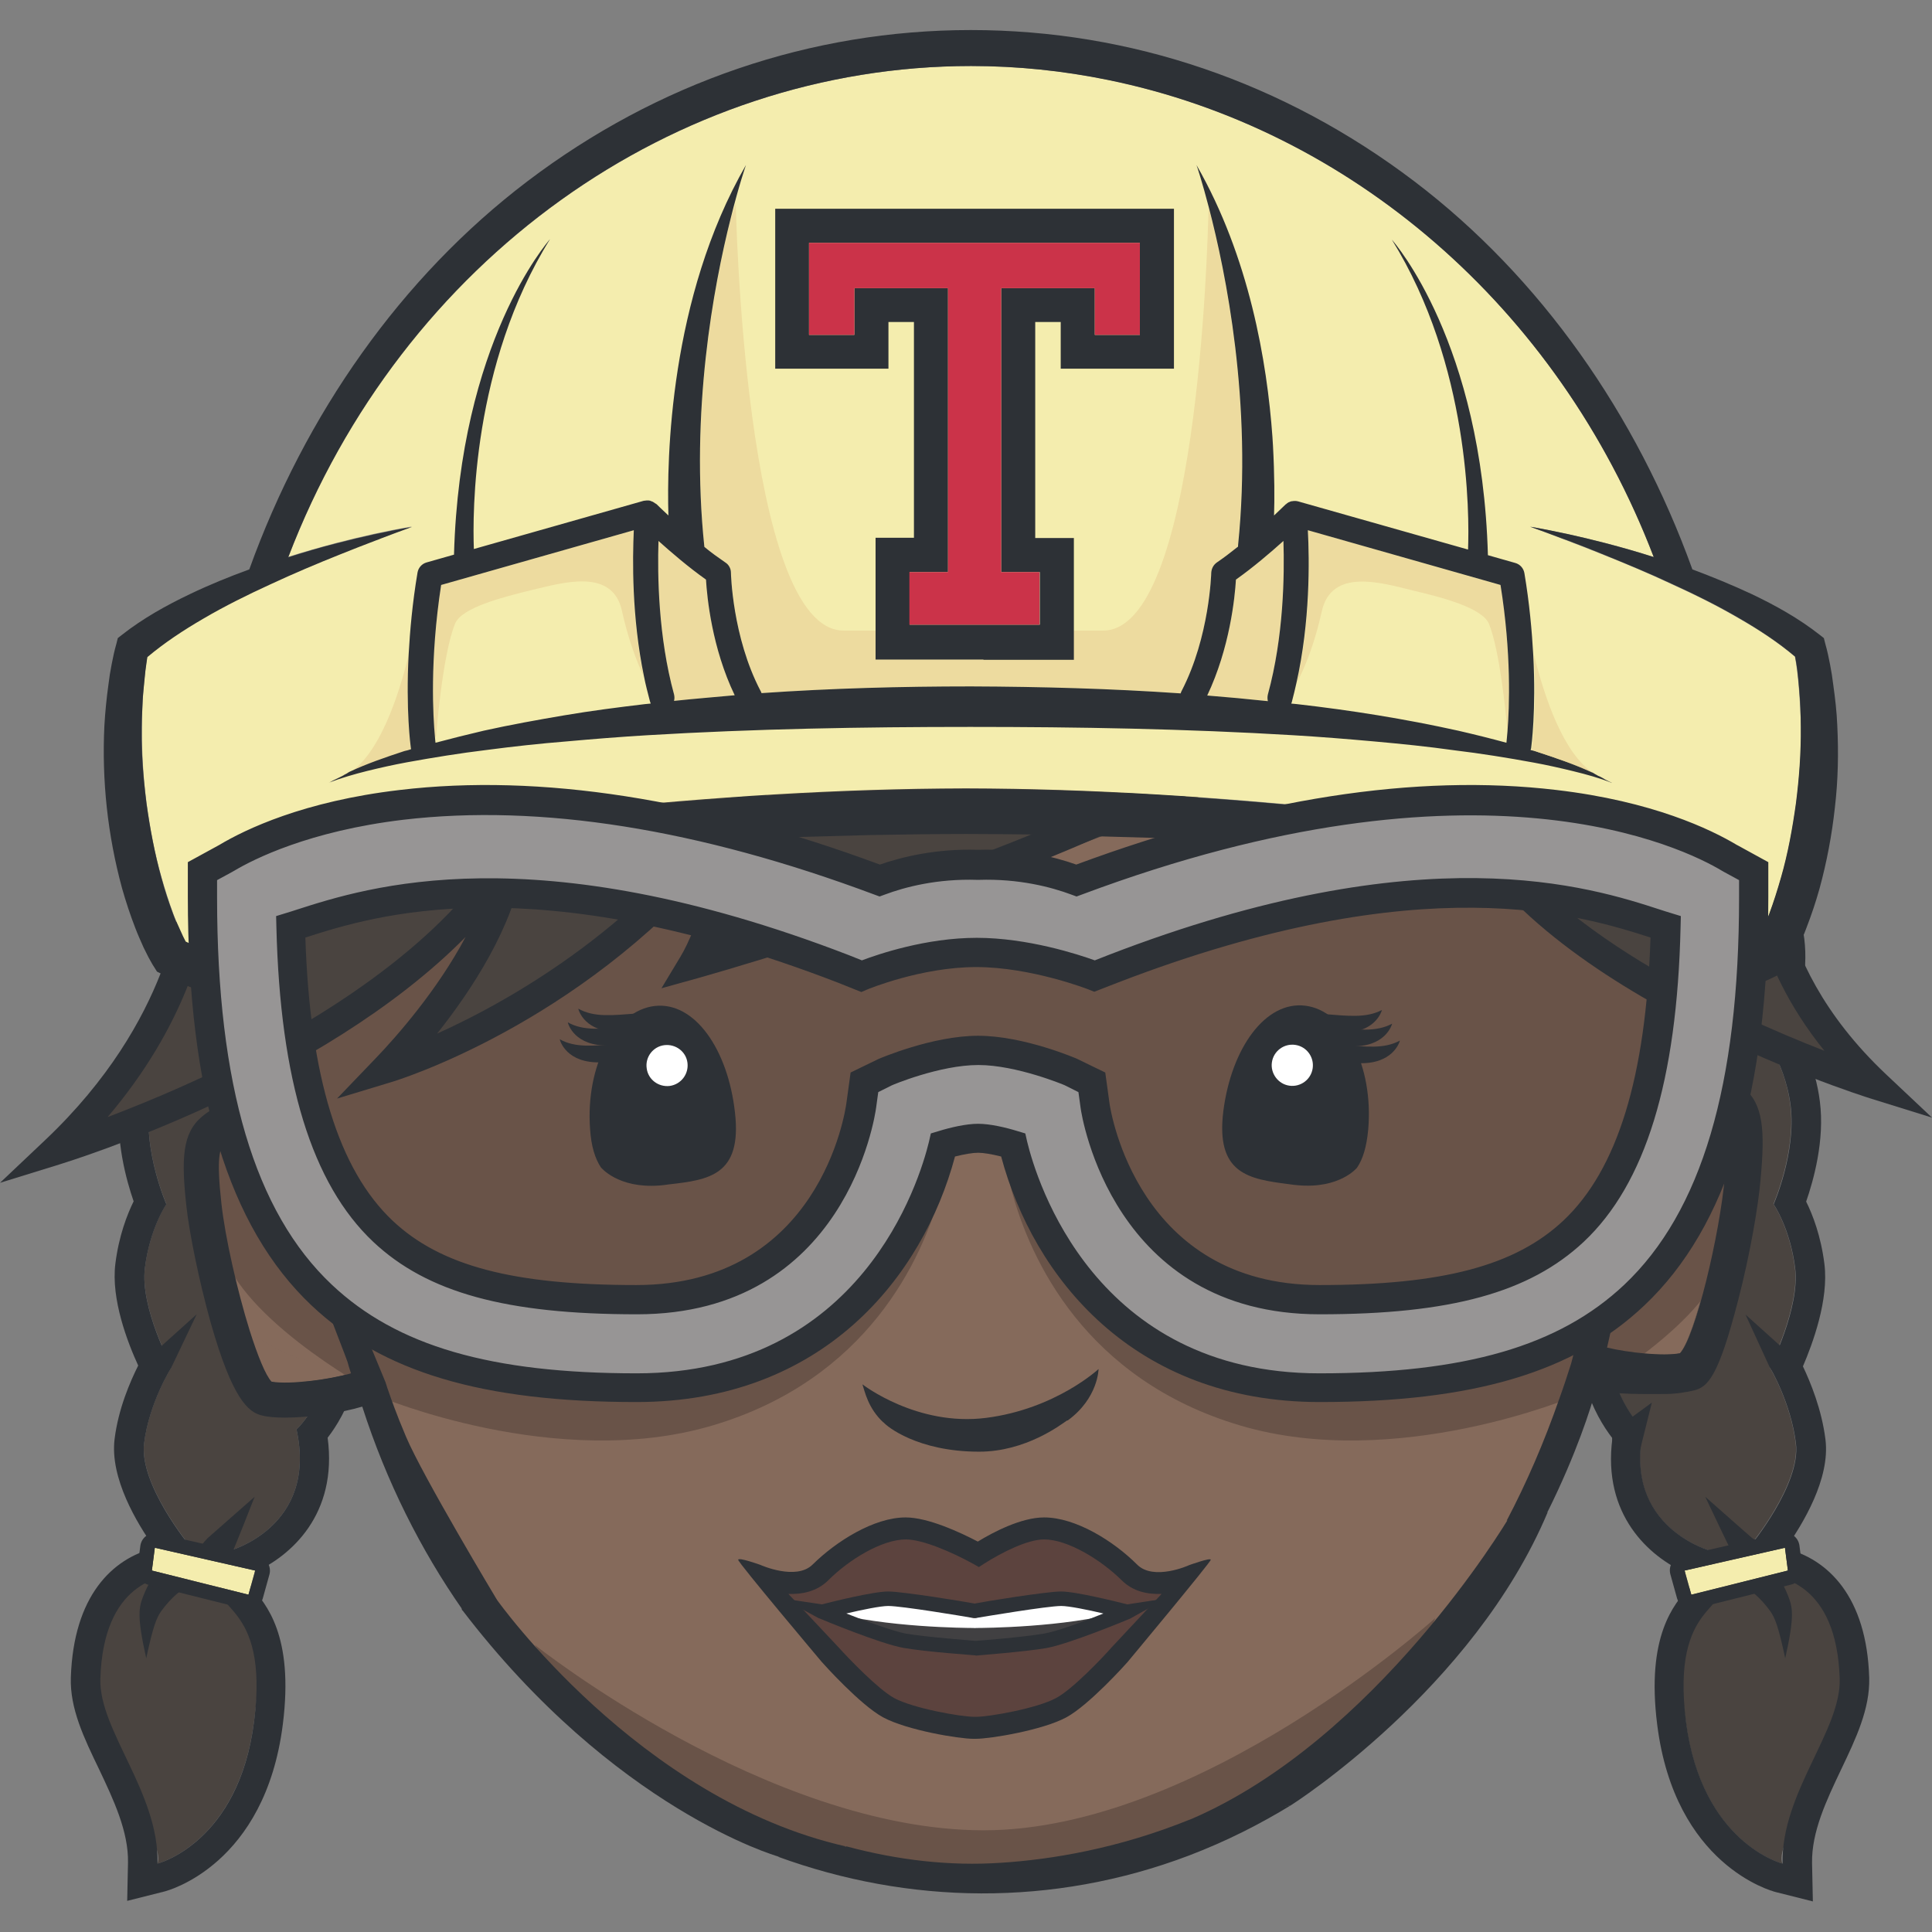 <svg xmlns="http://www.w3.org/2000/svg" xmlns:xlink="http://www.w3.org/1999/xlink" id="Tessa" x="0" y="0" version="1.1" viewBox="0 0 720 720" xml:space="preserve" style="enable-background:new 0 0 720 720"><rect x="0" y="0" width="720" height="720" fill="#808080" stroke="none"/><style type="text/css">.st0{fill:#4a4440}.st1{fill:#2d3136}.st2{fill:#f4edae}.st3{fill:#856a5b}.st4{fill:#695348}.st5{fill:#9a9c9e}.st6{opacity:.75}.st7{fill:#ebd599}.st8{fill:#cb3349}.st9{fill:#979595}.st10{fill:#fff}.st11{fill:#414042}.st12{fill:#5c433e}</style><g><g><g><path d="M95.1,333.8c6.1-1.6-14.5-3.5-7.4-5.8c0,6.5,64.6-61.6,65-55.7c-0.9,0.5-1.7,0.9-2.3,1.3 c-8.2,5.2-10,14.9-10.6,33.4c-0.3,9.5,0.5,28.1,2.7,45.4c3.8,29.7,7.3,33.6,12.3,35.6c2.5,1,6.4,2.2,10.3,2.7 c7.9,1-45.8,77-38.4,76.1c0.1,0.6,0.2,1.2,0.3,1.9c-3.4,6-6.8,9.1-6.8,9.1c11.7,35.3-9.7,54.9-9.7,54.9 c8,36.6-25.2,45.3-25.2,45.3l-2.4,10.5c6.5,10.4,17.6,7.4,11.8,52.9s-36,53.1-36,53.1c2.3-7-10.7-23.8-10.7-23.8 c-43.3-85.4,22.2-83.8,22.2-83.8l0.5-10.9c0,0-18.9-22.9-17-38.2c1.9-15.3,10.3-28.5,10.3-28.5s-11.9-22.1-10-36.9 c1.9-14.9,8-23.7,8-23.7s-8.5-19.4-6.3-36.9c2.2-17.6,12.4-29.1,12.4-29.1s18.6-14.8,20.7-31.5C89.8,343.7,92.4,337.9,95.1,333.8 z" class="st0"/></g><g><path d="M152.5,272c0.1,0,0.2,0.1,0.2,0.4c-0.6,0.3-1.2,0.6-1.7,0.9C151.7,272.5,152.2,272,152.5,272 M151,273.3 c-1.9,2.3-5.3,7.6-9.2,13.9c1.5-6.4,4.1-10.7,8.6-13.6C150.6,273.5,150.8,273.4,151,273.3 M141.8,287.2c-1.2,5.1-1.7,11.6-2,19.8 c-0.3,9.5,0.5,28.1,2.7,45.4c3.8,29.7,7.3,33.6,12.3,35.6c2.5,1,6.4,2.2,10.3,2.7c7.8,1-45.3,76.1-38.5,76.1c0,0,0.1,0,0.1,0 c0.1,0.6,0.2,1.2,0.3,1.9c-3.4,6-6.8,9.1-6.8,9.1c11.7,35.3-9.7,54.9-9.7,54.9c8,36.6-25.2,45.3-25.2,45.3l-2.4,10.5 c-6.3,12.2,17.6,7.4,11.8,52.9c-5.7,45.5-36,53.1-36,53.1c0.6-26.5-21.9-49.7-21.3-68.9c1.1-35.5,22.1-38.8,29.9-38.8 c1.8,0,2.9,0.2,2.9,0.2l0.5-10.9c0,0-18.9-22.9-17-38.2c1.9-15.3,10.3-28.5,10.3-28.5s-11.9-22.1-10-36.9c1.9-14.9,8-23.7,8-23.7 s-8.5-19.4-6.3-36.9c2.2-17.6,12.4-29.1,12.4-29.1s18.6-14.8,20.7-31.5c0.9-7.5,3.6-13.3,6.3-17.4c6.1-1.6,12.8-3.5,19.9-5.8 c0,0.3,0.1,0.4,0.2,0.4C117.2,328.5,131.4,303.9,141.8,287.2 M167.7,224.5l-26,42c-3.4,2.8-6.1,6.3-8.1,10.6l-30.1,36.3l14.6-8.5 c-3.2,5.3-6.5,10.4-8.5,13.4c-5.7,1.8-11.6,3.5-17.5,5l-4.1,1.1l-2.3,3.5c-4.3,6.6-6.9,14-7.9,21.9c-1.3,10-12.8,21.2-16.7,24.3 l-0.8,0.6l-0.6,0.7c-0.5,0.6-12.4,14.3-15,34.9c-1.8,14.5,2.4,29.6,5.1,37.4c-2.4,4.9-5.5,12.8-6.8,23.2 c-1.7,13.3,4.6,29.5,8.5,38c-3,6-7.4,16.1-8.8,27.4c-1.8,14.5,8.3,31.4,14.9,40.6c-15.8,3.9-30.2,17.9-31.2,48.2 c-0.4,11.6,4.9,22.6,10.5,34.2c5.4,11.4,11,23.2,10.8,34.8l-0.3,14.3l13.9-3.5c1.5-0.4,37.5-10,44.1-62.3 c4.2-33.2-6.3-44.9-11.9-51.3c-0.1-0.1-0.1-0.1-0.2-0.2l0.1-0.3l1.1-4.7c14-6.2,31.4-21.8,27.6-50.3c6.5-8.4,17.2-27.5,10.2-55.5 c1.3-1.7,2.7-3.9,4.2-6.4l1.9-3.3l-0.6-3.8c-0.1-0.4-0.1-0.9-0.2-1.3c2.7-5.7,10.3-18.2,16.1-27.8c21.8-35.9,25.7-43.7,21.9-51.5 c-1.7-3.6-5.1-6-9.1-6.5c-2.8-0.4-5.7-1.2-7.5-1.9c-0.9-1.4-3.1-6.9-5.6-26.9c-2.1-16.7-2.9-34.5-2.6-43.6 c0.3-7.4,0.7-12.4,1.4-16.1c3.1-5,5-7.9,6.2-9.5l5.9-3l-0.3-3.9l34.6-41.7l-37.9,21.9L167.7,224.5L167.7,224.5z" class="st1"/></g></g><g><g><path d="M80.1,583.4c-1.9,0-3.7-1-4.7-2.8c-1.5-2.6-1.6-3.7,2-7.4c0.1-0.1,17.5-15.4,17.5-15.4s-8.1,20.7-8.5,21 C85.5,579.3,81,583.4,80.1,583.4z" class="st1"/></g></g><g><g><path d="M54.5,618c-3.6-16-2.7-19.1-1.1-23.2c3.6-9.2,7.7-11,8.1-11.2c2.4-1.8,5.8-1.3,7.6,1.2 c1.8,2.4,1.3,5.8-1.1,7.6c-0.3,0.2-3.9,2.5-7.9,8C58.3,602.9,57,606.3,54.5,618z" class="st1"/></g></g><g><g><polygon points="57.7 576.8 95.1 585.3 92.6 594.3 56.6 585.3" class="st2"/></g><g><path d="M57.7,576.8l37.4,8.5l-2.5,9l-36-9L57.7,576.8 M57.7,571.3c-1.1,0-2.2,0.3-3.1,1c-1.3,0.9-2.1,2.3-2.3,3.8 l-1.1,8.5c-0.3,2.7,1.4,5.3,4.1,6l36,9c0.4,0.1,0.9,0.2,1.3,0.2c2.4,0,4.6-1.6,5.3-4l2.5-9c0.4-1.4,0.2-3-0.6-4.3 c-0.8-1.3-2-2.2-3.5-2.5l-37.4-8.5C58.5,571.4,58.1,571.3,57.7,571.3L57.7,571.3z" class="st1"/></g></g><g><g><path d="M655.1,333.8c-6.1-1.6-12.8-3.5-19.9-5.8c0,6.5-64.6-61.6-65-55.7c0.9,0.5,1.7,0.9,2.3,1.3 c8.2,5.2,10,14.9,10.6,33.4c0.3,9.5-0.5,28.1-2.7,45.4c-3.8,29.7-7.3,33.6-12.3,35.6c-2.5,1-6.4,2.2-10.3,2.7 c-7.9,1,45.8,77,38.4,76.1c-0.1,0.6-0.2,1.2-0.3,1.9c3.4,6,6.8,9.1,6.8,9.1c-11.7,35.3,9.7,54.9,9.7,54.9 c-8,36.6,25.2,45.3,25.2,45.3l2.4,10.5c-6.5,10.4-17.6,7.4-11.8,52.9s36,53.1,36,53.1c-2.3-7,10.7-23.8,10.7-23.8 c43.3-85.4-22.2-83.8-22.2-83.8l-0.5-10.9c0,0,18.9-22.9,17-38.2c-1.9-15.3-9.7-28.3-9.7-28.3s11.3-22.2,9.4-37.1 c-1.9-14.9-8-23.7-8-23.7s8.5-19.4,6.3-36.9c-2.2-17.6-12.4-29.1-12.4-29.1s8.7-14.8,6.5-31.5 C660.4,343.7,657.7,337.9,655.1,333.8z" class="st0"/></g><g><path d="M570.6,272c5.1,0,59.1,56.5,64.2,56.5c0.3,0,0.4-0.1,0.4-0.4c7.1,2.2,13.8,4.2,19.9,5.8 c2.7,4.1,5.3,9.9,6.3,17.4c2.1,16.7-6.5,31.5-6.5,31.5s10.1,11.5,12.4,29.1c2.2,17.6-6.3,36.9-6.3,36.9s6.1,8.8,8,23.7 c1.9,14.9-9.4,37.1-9.4,37.1s7.8,13,9.7,28.3c1.9,15.3-17,38.2-17,38.2l0.5,10.9c0,0,1.1-0.2,2.9-0.2c7.8,0,28.8,3.3,29.9,38.8 c0.6,19.3-21.8,42.4-21.3,68.9c0,0-30.2-7.6-36-53.1c-5.7-45.5,18.1-40.6,11.8-52.9l-2.4-10.5c0,0-33.2-8.7-25.2-45.3 c0,0-21.4-19.6-9.7-54.9c0,0-3.4-3.1-6.8-9.1c0.1-0.7,0.2-1.4,0.3-1.9c0,0,0.1,0,0.1,0c6.7,0-46.3-75.1-38.5-76.1 c3.9-0.5,7.8-1.7,10.3-2.7c5-1.9,8.5-5.8,12.3-35.6c2.2-17.3,3-35.9,2.7-45.4c-0.7-18.4-2.4-28.1-10.6-33.4 c-0.6-0.4-1.4-0.8-2.3-1.3C570.2,272.1,570.3,272,570.6,272 M570.6,261.1L570.6,261.1L570.6,261.1c-6,0-10.9,4.5-11.3,10.6 l-0.5,7.2l6.4,3.3c0.9,0.5,1.3,0.7,1.4,0.8c3.1,2,4.9,6.5,5.6,24.5c0.3,9.1-0.5,27-2.6,43.6c-2.6,20-4.7,25.4-5.6,26.9 c-1.8,0.7-4.7,1.6-7.5,1.9c-4,0.5-7.4,2.9-9.1,6.5c-3.8,7.9,0.1,15.6,21.9,51.5c5.8,9.5,13.4,22.1,16.1,27.8 c-0.1,0.4-0.1,0.8-0.2,1.3l-0.6,3.8l1.9,3.3c1.4,2.5,2.9,4.7,4.2,6.4c-7.1,28,3.7,47.1,10.2,55.5c-3.8,28.5,13.6,44.1,27.6,50.3 l1.1,4.7l0.1,0.3c-0.1,0.1-0.1,0.1-0.2,0.2c-5.6,6.3-16.1,18.1-11.9,51.3c6.6,52.3,42.6,61.9,44.1,62.3l13.9,3.5l-0.3-14.3 c-0.2-11.7,5.4-23.4,10.8-34.8c5.6-11.7,10.8-22.7,10.5-34.2c-0.9-30.3-15.4-44.3-31.2-48.2c6.5-9.2,16.7-26,14.9-40.6 c-1.4-11.3-5.6-21.4-8.4-27.3c3.6-8.4,9.7-24.8,8-38.2c-1.3-10.4-4.4-18.4-6.8-23.2c2.7-7.8,7-22.9,5.1-37.4 c-1.6-12.8-6.8-22.9-10.6-28.9c2.9-7,6.4-18.8,4.8-31.7c-1-8-3.7-15.3-7.9-21.9l-2.3-3.5l-4.1-1.1c-6.6-1.8-13.1-3.7-19.5-5.6 l-1.3-0.4c-5.4-4.3-18.2-16.5-27.1-25C580.5,264,576.8,261.1,570.6,261.1L570.6,261.1z" class="st1"/></g></g><g><g><path d="M606.3,541.6c-1.3,0-2.6-0.5-3.7-1.4c-2.2-2-2.4-5.5-0.4-7.7l13.4-9.8l-4.3,17.2 C610.3,541.1,607.8,541.6,606.3,541.6z" class="st1"/></g></g><g><g><path d="M666,516.4c-1.7,0-5.5-5.5-6.5-6.9l-9-19.6l19.9,17.9c1.8,2.4,1.3,5.8-1.2,7.6 C668.3,516,667.1,516.4,666,516.4z" class="st1"/></g></g><g><g><path d="M57.8,516.4c-1.1,0-2.3-0.3-3.2-1.1c-2.4-1.8-3-5.2-1.2-7.6l19.9-17.9L64,509.3 C62.9,510.8,59.5,516.4,57.8,516.4z" class="st1"/></g></g><g><polygon points="93.3 320.6 93.3 456.4 104.2 497.3 141.1 517.1 163.6 571.7 182 598.3 563.3 573 592.7 502.7 609.1 454.3 632.9 325.4 361.4 296" class="st3"/></g><g><polygon points="363 508.4 430.3 518.9 439 519.3 457.6 525.7 558.6 560.7 565.8 566.6 527.6 621.7 473.5 671.3 408.9 696.3 352.1 699.4 303.4 691.3 242.9 662.2 197.5 622.1 175.2 589.8 189.3 579.4 296.6 523.9" class="st3"/></g><g><path d="M534.9,603c0,0-87.8,79.1-168.3,79.1S199.3,613,199.3,613S247,699.4,373,699.4S534.9,603,534.9,603z" class="st4"/></g><g><g><path d="M128.5,504.8l-0.2-0.2L110.2,492l-0.3-0.5c-0.7-0.7-1.2-1.5-1.5-2.4l-0.3-0.5L99.4,417c0,0,0,0,0,0l0,0 c-6.5,3.5-13.9,7.7-15.9,9.4c-1.7,1.4-3.1,5.1-1.2,22.2c1.4,12.8,5.9,32.5,10.5,47.3c0,0.1,0.1,0.2,0.1,0.3 c9.1,6.9,22.5,14.2,36.3,11.6c0.4,1.4,0.8,2.8,1.2,4.2c0.1,0,0.1,0,0.2,0c-0.4-1.4-0.8-2.8-1.3-4.3 C129.1,506.6,128.8,505.7,128.5,504.8z" class="st3"/></g><g><path d="M641.3,415.6c-1.7-1.4-12.5-7.4-13.8-8.1l-9.7,68.1c-0.2,1.3-0.9,2.5-2,3.3l-0.1,0.1l0,0l-5.2,3.6l-8.6,6 c-0.3,1.7-0.6,3.1-0.9,4.4c13.6,3.3,26.8-6.5,34.3-13.6c-3.1,12-6.5,21.9-9.1,24.9c0,0,0,0,0.1,0c5.6-6.1,14.7-44.1,16.7-65.8 C644.5,420.8,643.1,417,641.3,415.6z" class="st3"/></g></g><g><path d="M132.9,495.2l8.2,25.2c0,0,66.2,28,124.2,10.9s78.5-62.1,85.3-87.3S336.9,455,336.9,455 s-73.7,45.7-117.3,45.7S132.9,495.2,132.9,495.2z" class="st4"/></g><g><path d="M594.8,495.2l-8.2,25.2c0,0-66.2,28-124.2,10.9s-78.5-62.1-85.3-87.3c-6.8-25.2,13.6,10.9,13.6,10.9 s73.7,45.7,117.3,45.7S594.8,495.2,594.8,495.2z" class="st4"/></g><g><g><path d="M600.9,493c-0.6,3.1-1.1,5.5-2.1,9.3c8,1.9,21,3.3,27.2,2.1c2.7-2.9,6.1-13,9.2-25 C627.8,486.5,614.6,496.4,600.9,493z" class="st3"/></g><g><path d="M130.5,511.9c-0.4-1.4-0.8-2.8-1.3-4.3c-13.9,2.6-27.4-4.8-36.5-11.8c3,9.5,5.9,16.9,8.2,19.2 C107.7,516.3,123,514.1,130.5,511.9z" class="st3"/></g></g><path d="M584.2,523c0,0,48-25.5,58-52s2.5-46,2.5-46s-8,48-51.5,70L584.2,523z" class="st4"/><path d="M141.4,520c0,0-48-25.5-58-52s-2.5-46-2.5-46s8,48,51.5,70L141.4,520z" class="st4"/><g><g><path d="M594.7,518c7.3,1.8,18.1,1.5,26,1.5c3.9,0,7.9-0.7,10.5-1.3c5.2-1.3,9.1-4.7,16.6-33.8 c4.4-16.9,7.5-35.2,8.3-44.7c1.7-18.4,1.1-28.2-6.4-34.4c-3.7-3.1-14.5-8.9-20.1-11.8l-0.3,0l-2,13.9c0,0,12.1,6.7,13.9,8.2 c1.8,1.5,3.2,5.3,1.6,22.9c-1.9,21.7-11,59.7-16.7,65.8c-6.2,1.2-19.3-0.2-27.2-2.1c1.3-5.5,1.8-8.1,2.8-13.7l-13.6,9.5 c-0.8,3.4-1.7,6.8-2.6,10.2c-1.4,4.4-2.8,8.7-4.3,12.8c-5.8,16.7-12.4,31.8-19.6,45.5c0,0-0.1,0-0.1,0l0,0.1 c0,0,5.8,1.1,15.1-3.2l0.2-0.1C587.5,541.8,592.9,524.6,594.7,518z" class="st1"/></g><g><path d="M172.2,600.1l12.8-3.7c0.1,0,0.2-0.1,0.2-0.1l0-0.1c0,0-27.6-45.9-33.9-60.8c-3.7-8.7-5.7-14.6-6.2-16v0 c-0.5-1.4-1-2.8-1.4-4.2l-5.7-13.8l-14.8-10.4c0.3,0.9,6,15.5,6.3,16.5c0.4,1.4,0.8,2.9,1.3,4.3c-7.5,2.2-22.7,4.3-29.6,3.1 c-2.2-2.3-5.2-9.7-8.2-19.2c-4.6-14.8-9.1-34.5-10.5-47.3c-1.9-17.1-0.6-20.7,1.2-22.2c2-1.7,9.4-5.9,15.9-9.4l-1.7-14 c-3.4,1.8-18.2,9.5-22.6,13.3c-7.4,6.2-7.8,15.8-5.8,33.7c1,9.2,4.5,27,9.1,43.4c8,28.1,13.9,33.1,19,34.3 c2.3,0.6,5.3,0.8,8.7,0.8c9.2,0,21-1.8,28.7-4.1c9,28,21.8,53.4,37.3,75.6C172.1,599.9,172.2,600.1,172.2,600.1z" class="st1"/></g></g><g><g><path d="M92.4,337.3l2.9,10.9c8.1-6.5,15.5-11.8,21.8-16.1C106.9,334.2,98.6,336,92.4,337.3z" class="st5"/></g></g><g><path d="M399.6,363.7l-6.5-3.5c-0.7-0.3-12-5.9-27.9-5.2l-0.7,0l-0.7,0c-16.3-0.7-27.8,5.2-28,5.2l-6.6,3.6l-6.9-2.8 c-62-23.9-110.4-26.7-146-28.2l-63.5,11.3c-1.6,0.4-3.2,0.9-4.5,1.3c1.3,55.7,12.6,92.9,34.4,113.4c19,17.9,47.3,25.5,94.6,25.5 c73.1,0,83.3-69.3,83.7-72.3l1.2-8.7l7.9-3.8c0.2-0.1,19-8.1,34.5-8.1c15.6,0,34.4,8,34.5,8.1l7.9,3.8l1.2,8.7 c0.4,2.9,11.2,72.3,83.7,72.3c47.3,0,75.6-7.6,94.6-25.5c21.3-20,32.5-56,34.2-109.5l-88.4-20.5c-33,3.4-74.7,12.5-125.5,32.1 L399.6,363.7z" class="st4"/></g><g><g><path d="M699.1,404.3c0,0-131-40.9-155.5-108.2l114.3,13.6C657.9,309.7,649.1,357,699.1,404.3z" class="st0"/></g><g><path d="M225.9,266.7l-72.5,29.5c0,0,5,10.3,5.9,27.7l-86.6,10.3c0,0-2.1,47.3-52.1,94.6c0,0,106.9-25.7,160.7-91.7 c-4.7,28.4-19.8,42.8-37.3,61.1c0,0,83.7-25.2,136.2-102.9c-3.1,11.9-13.2,50-21.8,64.1c0,0,286.7-71.6,292.7-143l-327.7,43.3 C223.4,259.8,224.6,262.3,225.9,266.7z" class="st0"/></g><g><g><path d="M720,416.5l-22.5-7c-5.5-1.7-133.8-42.5-159-111.6l-3-8.3L664.3,305l-1.1,5.7c-0.1,0.7-7.3,45.3,39.6,89.6 L720,416.5z M552.4,302.6c22.7,43.7,92.3,75.3,127.5,89c-27.1-33.6-28.7-64.6-28-77.1L552.4,302.6z" class="st1"/></g><g><path d="M0,440.8l16.8-15.9c47.6-45,50.4-90.4,50.4-90.9l0.2-4.6l4.6-0.6l81.4-9.7c-1.4-12.9-5-20.5-5-20.6 l-2.5-5.2l5.3-2.2l67.8-27.5c-0.4-0.9-0.6-1.4-0.6-1.5l-3.1-6.7l7.3-1.1l307.2-44.3l-0.6,6.8c-2.6,31.8-49.2,66.4-138.3,102.9 c-65.2,26.6-130.4,44.7-131.1,44.9l-13.3,3.7l7.1-11.8c2.8-4.6,7.2-14.4,13.5-35.3c-51.9,60.6-118.5,81.3-121.7,82.2l-19.8,6 l14.3-14.9c7.9-8.2,23.1-25.5,33.6-45.3c-54.1,54.8-147.1,83.4-151.5,84.8L0,440.8z M77.7,339.2c-1.6,11.6-8.5,42.9-37.6,77.1 c12.1-4.6,28.2-11.2,45.6-19.8c32.7-16.2,76.4-42.9,99.3-78.1l14.3-21.9l-4.3,25.8c-3.9,23.3-19.1,46.5-32.1,62.9 c27.7-12.5,77.7-40.7,112.8-92.7l17.9-26.5l-8.1,31c-6.3,24-11.9,42.1-16.8,54.1c21.6-6.4,70-21.4,118.3-41.2 c93.7-38.3,123.3-67.4,130-86.7l-286,41.2c0.1,0.3,0.2,0.6,0.3,0.9l1.4,4.7l-72.2,29.3c1.7,5,3.8,13.4,4.4,24.4l0.3,5.1 L77.7,339.2z" class="st1"/></g></g></g><g><path d="M670.4,256.7c-0.2-2.4-0.4-4.7-0.7-7c-0.2-1.7-0.5-3.4-0.8-5c-6.3-5.3-13.4-10-20.8-14.2 c-8-4.7-16.5-8.9-25.1-12.8c-8.5-4-17.3-7.7-26.1-11.2c-4.4-1.8-8.8-3.5-13.3-5.2c-4.4-1.7-8.9-3.4-13.4-5 c9.4,1.6,18.8,3.7,28.1,6.1c6,1.5,12,3.3,18,5.2C573.9,96.7,472.5,24.6,361.9,24.6c-110.7,0-212,72.2-254.4,182.9 c5.9-1.9,12-3.6,18-5.2c9.3-2.4,18.6-4.5,28.1-6.1c-4.5,1.6-9,3.3-13.5,5c-4.4,1.6-8.9,3.4-13.3,5.2c-8.8,3.6-17.6,7.2-26.1,11.2 c-8.6,3.9-17,8.1-25,12.8c-7.4,4.3-14.6,9-20.8,14.2c-0.3,1.6-0.5,3.3-0.7,5c-0.3,2.3-0.5,4.7-0.7,7c-0.4,4.7-0.6,9.5-0.6,14.2 c-0.1,9.5,0.5,19,1.7,28.4c1.3,9.4,3,18.8,5.6,27.8c1.3,4.5,2.7,9,4.3,13.3c0.8,2.2,1.7,4.3,2.7,6.4c0.5,1,0.9,2.1,1.4,3l0.6,1.2 c0.7,0.3,1.4,0.7,2.1,1l4.2,2c2.4,1.1,5.6,2.6,8.3,3.8c0.2-0.1,0.3-0.3,0.4-0.4l-7.8-29.8c1.7-0.4,16.5-4.3,42.1-9.2 c-2.1-0.4-4.1-0.8-6.2-1.3c-5.8-1.5,53.9-9.8,105.5-15.1c47.2-4.9,94.6-8,142.2-8.1c47.6,0.1,95,3.3,142.2,8.1 c51.7,5.3,125.5,8.5,122.7,9.7c-5.6,2.2-11.3,4-17.1,5.5c-0.9,0.2-1.7,0.4-2.6,0.6c28.1,5.2,44.4,9.4,46.2,9.9l-7.5,28.4 c1.5-0.7,3-1.3,4.5-2l4.2-2c0.7-0.3,1.4-0.7,2.1-1l0.6-1.2c0.5-1,1-2,1.5-3c0.9-2.1,1.8-4.2,2.7-6.4c1.6-4.3,3.1-8.8,4.3-13.3 c2.6-9.1,4.3-18.4,5.6-27.8c1.2-9.4,1.9-18.9,1.8-28.4C671,266.2,670.8,261.4,670.4,256.7z" class="st2"/></g><g class="st6"><path d="M478.3,201.6c0.4,12.7,0.1,35.7-5.8,57.2c-0.2,0.8-0.2,1.7,0,2.5c-7.5-0.8-15-1.5-22.6-2.1 c8.4-17.7,10.3-36.5,10.7-43.2C467.1,211.4,473.5,205.9,478.3,201.6z" class="st7"/></g><g class="st6"><path d="M263.1,216c0.4,6.6,2.2,25.4,10.7,43.1c-7.5,0.6-15,1.3-22.6,2.1c0.2-0.8,0.2-1.6,0-2.4 c-5.9-21.5-6.2-44.5-5.8-57.2C250.2,205.9,256.6,211.4,263.1,216z" class="st7"/></g><g><path d="M502.2,302.1c-23.8-2.5-47.7-4.5-71.6-5.9c-23.5-1.4-47-2.2-70.5-2.2c-23.4,0.1-46.8,0.8-70.1,2.2 c-24.1,1.4-48.1,3.4-72.1,5.9c-51.7,5.3-111.4,13.7-105.5,15.1c1.1,0.3,2.1,0.5,3.2,0.7c1,0.2,2,0.5,3,0.6c0,0,22.8-0.4,64.1-0.8 c0.4,0,0.8-0.1,1.2-0.1c4.8-0.4,9.6-0.7,14.4-1c5.7-0.4,11.5-0.8,17.2-1.1c1.2-0.1,2.4-0.2,3.6-0.2c3-0.2,6.1-0.3,9.1-0.5 c7.1-0.4,14.3-0.8,21.4-1.1c10.1-0.5,20.3-0.9,30.4-1.3l44.5-1.2c11.9-0.2,23.8-0.4,35.6-0.4h0h0c8.1,0,16.2,0.1,24.3,0.2 c0,0,0,0-0.1,0c0,0,0,0,0.1,0l69,1.9c15.9,0.7,31.9,1.4,47.8,2.3c4.4,0.2,8.7,0.5,13,0.8c0.3,0,0.6,0,0.9,0.1 c5.1,0.3,10.2,0.7,15.3,1.1c24.2,0.1,49.1,0.3,74.8,0.6h0h0c0.9-0.2,1.7-0.4,2.6-0.6C613.5,315.8,553.8,307.4,502.2,302.1z" class="st1"/></g><g><g><path d="M650.3,583.4c-0.9,0-1.8-0.2-2.7-0.7c-0.5-0.3-12.1-24.9-12.1-24.9s17.4,15.4,17.5,15.4 c2.6,1.5,3.5,4.8,2,7.4C654,582.4,652.2,583.4,650.3,583.4z" class="st1"/></g></g><g class="st6"><path d="M236.2,197.6L164.4,218c-4.3,27.9-3,49.2-2.3,56.7l0.4-0.2c0,0,2.3-30.4,7.1-42.1c2.5-6,17.5-9.8,28.9-12.6 c11.5-2.7,29.8-8.2,33.3,7.9c2.2,10,5.2,18.2,8.1,24.4C235.3,230,235.6,208.3,236.2,197.6z" class="st7"/></g><g class="st6"><path d="M487.5,197.6c0.6,11.1,0.9,34-4.3,57.1c3.3-6.3,6.9-15.5,9.4-26.9c3.6-16.1,21.9-10.7,33.3-7.9 c11.5,2.7,26.5,6.6,29,12.6c4,9.9,6.3,33.2,6.9,40.1c0.7-8.9,1.4-28.9-2.5-54.5L487.5,197.6z" class="st7"/></g><g class="st6"><path d="M262.5,203.8c2.5,2,5.2,4,7.8,5.8c1.3,0.9,2,2.3,2.1,3.8c0,0.2,0.6,23.9,11,44c0.2,0.3,0.3,0.6,0.4,0.9 c26-1.8,52.1-2.5,78.1-2.5c26,0,52.1,0.8,78.1,2.6c0.1-0.3,0.2-0.7,0.4-1c10.4-20.1,11-43.8,11-44c0-1.5,0.8-3,2.1-3.8 c2.5-1.7,5-3.6,7.5-5.6l0.3-0.9c5.4-52.9-4.5-101.7-10.9-125.8C450,93.8,446.1,235,411.1,235c-37.2,0-44.6,0-44.6,0H359 c0,0-7.4,0-44.6,0c-37.2,0-40.2-159.2-40.2-159.2l-1.9,5.7C266,106.9,257.2,153.5,262.5,203.8z" class="st7"/></g><g class="st6"><path d="M153.2,279.5c0-0.2-0.1-0.4-0.1-0.6c-0.1-0.8-1.9-14-0.8-34.8c-3.9,15.9-11,36.8-22.1,44 c6.7-3.1,13.6-5.5,20.6-7.8C151.6,280,152.4,279.7,153.2,279.5z" class="st7"/></g><g><path d="M443.4,678.1C417,688.8,392.1,693,373,694.2c-19.1,1.3-38.5-1-57.5-6.1c-0.1,0-0.2,0-0.3,0.1l-25.4,3.7 c48.7,17.8,102.4,18.9,153.3-0.4c13.9-5.3,26.5-11.7,38.1-18.8c-0.6,0.1-22.2,5.1-37.7,5.5C443.5,678.2,443.5,678.1,443.4,678.1z" class="st1"/></g><g><path d="M185.2,596.2c0,0,52.7,74.4,130,91.9l-9.7,4.2l-15.7-0.5c0,0-60.8-17.4-117.7-92l0.7-10.2L185.2,596.2z" class="st1"/></g><g><g><path d="M595.5,289.1c0,0-0.1,0-0.1-0.1c-0.6-0.3-1.3-0.7-1.9-1.1c-6.6-3.1-13.6-5.4-20.6-7.7 c-0.8-0.3-1.6-0.5-2.5-0.7c0.1-0.2,0.1-0.4,0.2-0.6c0.1-0.8,1.9-14,0.8-34.8c-0.5-8.9-1.4-19.2-3.3-30.5 c-0.3-1.8-1.6-3.3-3.4-3.8l-10.2-2.9c-2.2-79.2-34.8-116.4-35.8-117.6c29.1,46.9,28.9,102.5,28.4,115.5l-63.5-18c0,0-0.1,0-0.1,0 c-0.3-0.1-0.5-0.1-0.8-0.1c-0.1,0-0.1,0-0.2,0c-0.3,0-0.7,0-1,0.1c0,0-0.1,0-0.2,0c-0.3,0.1-0.5,0.1-0.8,0.3 c-0.1,0-0.2,0.1-0.3,0.1c-0.2,0.1-0.4,0.3-0.6,0.4c0,0-0.1,0.1-0.1,0.1c-0.1,0-0.1,0.1-0.1,0.1c-0.1,0.1-0.1,0.1-0.2,0.1 c-0.1,0.1-1.8,1.7-4.4,4.2c0.2-5.9,0.2-15-0.4-26.1c-0.1-1-0.1-2.1-0.2-3.2c-2-27.9-8.6-67-28.3-101.3c0.2,0.5,2.1,6.2,4.6,15.8 c6.3,24.1,16.3,72.9,10.9,125.8c0,0.2,0,0.5-0.1,0.7c-0.1,0.1-0.2,0.1-0.3,0.2c-2.5,2-5,3.9-7.5,5.6c-1.3,0.9-2,2.3-2.1,3.8 c0,0.2-0.6,23.9-11,44c-0.2,0.3-0.3,0.7-0.4,1c-26-1.8-52-2.5-78.1-2.6c-26,0-52.1,0.7-78.1,2.5c-0.1-0.3-0.2-0.6-0.4-0.9 c-10.5-20.1-11-43.8-11-44c0-1.5-0.8-3-2.1-3.8c-2.6-1.8-5.3-3.7-7.8-5.8c-5.3-50.3,3.4-97,9.8-122.4c3-12.1,5.5-19.3,5.7-19.9 c-28.6,49.7-29.5,109.7-28.9,130.6c-2.7-2.5-4.4-4.2-4.4-4.2c0,0-0.1-0.1-0.2-0.1c0,0-0.1-0.1-0.1-0.1c0,0-0.1-0.1-0.2-0.1 c-0.2-0.1-0.4-0.3-0.6-0.4c-0.1-0.1-0.2-0.1-0.3-0.2c-0.3-0.1-0.5-0.2-0.8-0.3c-0.1,0-0.1-0.1-0.2-0.1c-0.4-0.1-0.7-0.1-1-0.1 c-0.1,0-0.2,0-0.3,0c-0.3,0-0.5,0.1-0.8,0.1c-0.1,0-0.1,0-0.2,0l-63.4,18c-0.5-13-0.8-68.6,28.4-115.5 c-1,1.2-33.6,38.4-35.8,117.6l-10.2,2.9c-1.8,0.5-3.1,2-3.4,3.8c-1.9,11.3-2.8,21.5-3.3,30.4c-1.1,20.8,0.7,34.1,0.8,34.8 c0,0.2,0.1,0.4,0.1,0.6c-0.8,0.3-1.6,0.5-2.5,0.7c-7,2.3-14,4.7-20.6,7.8c-0.6,0.4-1.2,0.8-1.9,1.1c0,0-0.1,0-0.1,0.1 c-0.3,0.2-1.6,0.8-3,1.5c-0.6,0.3-1.1,0.5-1.6,0.8c0,0,0,0,0,0c-0.3,0.2-0.7,0.4-1,0.5c4.7-1.8,9.6-3.2,14.4-4.4 c4.9-1.2,9.8-2.3,14.7-3.2c9.9-1.8,19.8-3.4,29.7-4.6c9.9-1.3,19.9-2.4,29.9-3.2c10-0.9,20-1.7,30-2.3 c40.1-2.4,80.2-3.1,120.4-3.1c40.2,0,80.4,0.7,120.4,3.1c10,0.6,20,1.4,30,2.3c10,0.9,20,1.9,29.9,3.3c10,1.2,19.9,2.8,29.7,4.6 c4.9,0.9,9.8,2,14.7,3.2c4.9,1.2,9.7,2.5,14.5,4.4c-0.3-0.2-0.5-0.3-0.8-0.4c-0.6-0.3-1.2-0.6-1.8-0.9 C597.1,289.8,595.9,289.2,595.5,289.1z M240.4,262.4c-10.1,1.2-20.2,2.5-30.2,4.2c-10,1.7-20,3.5-29.9,5.7c-6,1.4-12,2.9-18,4.5 c-0.1-0.5-0.1-1.2-0.2-2.1c-0.7-7.4-2-28.7,2.3-56.7l71.8-20.4c-0.5,10.7-0.8,32.3,3.8,54.5c0.6,3.1,1.4,6.1,2.2,9.2 c0.1,0.3,0.2,0.6,0.3,0.9C241.8,262.3,241.1,262.3,240.4,262.4z M251.2,261.2c0.2-0.8,0.2-1.6,0-2.4c-5.9-21.5-6.2-44.5-5.8-57.2 c4.8,4.3,11.2,9.8,17.7,14.4c0.4,6.6,2.2,25.4,10.7,43.1C266.2,259.8,258.7,260.4,251.2,261.2z M472.5,258.8 c-0.2,0.8-0.2,1.7,0,2.5c-7.5-0.8-15-1.5-22.6-2.1c8.4-17.7,10.3-36.5,10.7-43.2c6.5-4.6,12.9-10.1,17.7-14.4 C478.7,214.3,478.4,237.3,472.5,258.8z M561.8,272.5c-0.2,2.1-0.3,3.6-0.4,4.3c-5.9-1.6-11.9-3.1-18-4.5 c-19.9-4.4-39.9-7.6-60.1-9.9c-0.7-0.1-1.4-0.1-2.1-0.2c0.1-0.3,0.3-0.6,0.3-0.9c0.6-2.2,1.1-4.4,1.6-6.6c5.2-23,4.9-46,4.3-57.1 l71.8,20.4C563.3,243.6,562.5,263.6,561.8,272.5z" class="st1"/></g><g><path d="M366.5,245.9c0,0,6,0,33.7,0v-45.4h-14.4V120h9.5v17.4h42.2V77.8H288.9v59.6h42.2V120h9.5v80.4h-14.3v45.4 c27,0,32.8,0,32.8,0H366.5z M338.9,213.2h14.4V107.4h-34.9v17.4h-16.9V90.5h71.6h33.3h18.4v34.3H408v-17.4h-34.9v105.8h14.4v19.6 h-48.5V213.2z" class="st1"/></g><g><path d="M80.5,356.4c-1.8-0.8-3.6-1.7-5.1-2.4l-4.2-2c-0.7-0.3-1.4-0.7-2.1-1l0,0c0,0,0,0,0,0l-0.6-1.1 c-0.5-1-1-2-1.4-3c-0.8-1.8-1.6-3.6-2.3-5.5c-0.1-0.3-0.2-0.5-0.3-0.8c-1.6-4.3-3.1-8.8-4.3-13.3c-2.5-9-4.3-18.4-5.6-27.8 c-0.4-3-0.7-6-1-9c-0.6-6.4-0.9-12.9-0.8-19.3c0-2.1,0.1-4.2,0.2-6.4c0.1-2.6,0.2-5.2,0.5-7.9c0.2-2.4,0.5-4.7,0.7-7 c0.2-1.6,0.5-3.4,0.7-5c6.3-5.3,13.4-10,20.8-14.3c8-4.7,16.5-8.9,25-12.8c8.6-4,17.3-7.7,26.1-11.2c4.4-1.8,8.9-3.5,13.3-5.2 c0.6-0.2,1.2-0.4,1.8-0.7c3.9-1.5,7.7-2.9,11.6-4.3c-9.4,1.6-18.8,3.7-28.1,6.1c-6,1.5-12,3.3-18,5.2 C149.8,96.7,251.2,24.6,361.9,24.6c17.3,0,34.4,1.8,51,5.2c89.9,18.3,167.6,84.3,203.4,177.8c0,0,0,0,0,0c0,0,0,0,0,0 c-5.9-1.9-12-3.6-18-5.2c-9.3-2.4-18.6-4.5-28-6.1c3.9,1.4,7.8,2.8,11.7,4.3c0.6,0.2,1.2,0.4,1.7,0.6c4.5,1.7,8.9,3.4,13.3,5.2 c8.8,3.6,17.6,7.2,26.1,11.2c8.6,3.9,17,8.1,25.1,12.8c7.4,4.3,14.6,9,20.8,14.3c0.3,1.6,0.6,3.3,0.8,5c0.3,2.3,0.5,4.7,0.7,7 c0.4,4.7,0.6,9.5,0.6,14.2c0.1,9.5-0.6,19-1.8,28.4c-1.3,9.4-3,18.8-5.6,27.8c-1.3,4.5-2.7,9-4.3,13.3c-0.8,2.2-1.7,4.3-2.7,6.4 c-0.5,1-1,2.1-1.5,3l-0.6,1.2c-0.7,0.3-1.4,0.7-2.1,1l-4.2,2c-1.5,0.7-3,1.3-4.5,2l-9.6,36.5l5.1-19.2c1.8-0.8,3.7-1.5,5.8-2.4 c3.1-1.2,6.1-2.4,9.2-3.7l4.5-2c1.6-0.7,3-1.4,4.7-2.3l1.6-0.8l1-1.6c0.6-0.9,0.9-1.3,1.2-2l1-1.8c0.7-1.2,1.3-2.4,1.8-3.6 c1.1-2.4,2.2-4.8,3.1-7.3c1.9-4.9,3.5-9.7,4.9-14.7c2.7-9.9,4.6-20,5.7-30.1c1.2-10.1,1.4-20.4,0.9-30.6 c-0.2-5.1-0.8-10.2-1.5-15.2c-0.3-2.5-0.7-5.1-1.2-7.6c-0.5-2.6-1-5-1.8-7.8l-0.5-2l-1.4-1.1c-8-6.3-16.7-11.1-25.5-15.3 c-7.3-3.4-14.6-6.4-22.1-9.2c-20.8-57.7-56.6-108.9-103.6-144.6c-48.6-36.9-105.7-56.4-165.3-56.4c-59.5,0-116.7,19.5-165.3,56.4 c-47,35.7-82.8,86.8-103.6,144.6c-7.4,2.7-14.8,5.7-22.1,9.2c-8.8,4.2-17.5,9-25.5,15.3l-1.4,1.1l-0.5,2 c-0.8,2.8-1.3,5.2-1.8,7.8c-0.5,2.5-0.9,5-1.2,7.6c-0.7,5-1.2,10.1-1.5,15.2c-0.5,10.2-0.2,20.4,0.9,30.6 c1.1,10.1,3,20.2,5.7,30.1c1.4,4.9,3,9.8,4.9,14.7c0.9,2.4,2,4.8,3.1,7.3c0.6,1.2,1.2,2.4,1.8,3.6l1,1.8c0.4,0.7,0.6,1.1,1.2,2 l1,1.6l1.6,0.8c1.7,0.9,3.1,1.6,4.7,2.3l4.5,2c0.8,0.3,1.6,0.7,2.5,1l11.7-10.4C82.7,357.4,81.6,356.9,80.5,356.4z" class="st1"/></g></g><g><polygon points="338.9 213.2 353.3 213.2 353.3 107.4 318.4 107.4 318.4 124.8 301.5 124.8 301.5 90.5 373.1 90.5 406.4 90.5 424.8 90.5 424.8 124.8 408 124.8 408 107.4 373.1 107.4 373.1 213.2 387.4 213.2 387.4 232.8 338.9 232.8" class="st8"/></g><g><path d="M481.2,672.7c0,0,67.8-43,95.6-109.2l-8.4-3.1l-6.6,6.1c0,0-48.9,82-118.3,111.6l-0.9,4.7L481.2,672.7z" class="st1"/></g><g><path d="M409.4,510.2c0,0-16,14.9-41.9,18.2c-25.8,3.3-46.1-12.5-46.1-12.5c0.9,2.7,2.1,8.9,7.8,14.2l-0.1,0 c0,0,0,0,0.1,0c0,0,0,0,0,0l0.1,0c1.1,1.4,12.6,10.9,35.6,10.9c17.4,0,30.5-10.1,32.7-11.6l0.5-0.1l-0.1,0 C409.3,521,409.4,510.2,409.4,510.2z" class="st1"/></g><g><path d="M491.8,517.1c-73.7,0-105.5-54.4-114.2-90.4c-4.4-1.3-9.5-2.4-13.1-2.4c-3.6,0-8.6,1.1-13.1,2.4 c-8.7,36-40.5,90.4-114.2,90.4c-97.1,0-161.8-31.1-161.8-182.8v-8.6l7-4.9c3.3-2.3,80.8-54.2,245.4,7.2c7.6-2.8,20.6-6.4,36.7-5.8 c16.1-0.6,29.1,3,36.7,5.8c164.5-61.4,242.1-9.5,245.4-7.2l7,4.9v8.6C653.6,486,588.9,517.1,491.8,517.1z M364.5,391.5 c15.5,0,34.3,8,34.5,8l7.9,3.8l1.2,8.7c0.4,2.9,11.2,72.3,83.7,72.3c47.3,0,75.6-7.6,94.6-25.5c22-20.7,33.2-58.3,34.4-114.8 c-8.1-3.7-23.2-9.1-45.6-11.7c-33.1-3.8-89.3-1.9-168.5,28.6l-7,2.7l-6.5-3.5c-0.7-0.3-12-5.9-27.9-5.2l-0.7,0l-0.7,0 c-16.3-0.7-27.8,5.2-28,5.2l-6.6,3.6l-6.9-2.8c-79.2-30.5-135.3-32.4-168.5-28.6c-22.3,2.6-37.4,8-45.6,11.7 c1.1,56.5,12.4,94.1,34.4,114.8c19,17.9,47.3,25.5,94.6,25.5c73.1,0,83.3-69.3,83.7-72.3l1.2-8.7l7.9-3.8 C330.1,399.4,349,391.5,364.5,391.5z" class="st9"/></g><g><g><path d="M665.3,618c3.6-16,2.7-19.1,1.1-23.2c-3.6-9.2-7.7-11-8.1-11.2c-2.4-1.8-5.8-1.3-7.6,1.2 c-1.8,2.4-1.3,5.8,1.1,7.6c0.3,0.2,3.9,2.5,7.9,8C661.5,602.9,662.8,606.3,665.3,618z" class="st1"/></g></g><g><circle cx="248.9" cy="397" r="10.9" class="st10"/></g><g><circle cx="481.7" cy="397" r="10.9" class="st10"/></g><g><g><path d="M491.8,522.5c-69.6,0-106.7-46.7-118.7-91.5c-3.6-0.9-6.6-1.4-8.6-1.4c-2,0-5,0.5-8.6,1.4 c-12,44.8-49.1,91.5-118.7,91.5c-57.4,0-94.7-11.1-121.1-36C85.1,457.2,70,407.4,70,334.2v-12.9l11.7-6.4 c9.7-5.8,31.4-16.3,67.3-20.5c52.3-6.2,112.5,3.2,178.9,27.8c8.4-2.9,21.1-6,36.6-5.5c15.5-0.5,28.2,2.5,36.6,5.5 c66.4-24.6,126.6-34,178.9-27.8c35.9,4.2,57.6,14.7,67.3,20.5l0.4,0.2l11.3,6.2v12.9c0,73.1-15.1,122.9-46.2,152.3 C586.5,511.4,549.1,522.5,491.8,522.5z M364.5,418.8c4.5,0,10.4,1.4,14.6,2.7l3,0.9l0.7,3.1c3.5,14.4,25.1,86.3,108.9,86.3 c54.4,0,89.4-10.2,113.6-33c28.8-27.2,42.8-74.4,42.8-144.3v-6.5l-5.7-3.1c-0.1-0.1-0.4-0.2-0.7-0.4 c-13.8-8.3-90.2-46.7-238.6,8.9l-1.9,0.7l-1.9-0.7c-7.5-2.8-19.6-6-34.6-5.5l-0.2,0l-0.2,0c-15.1-0.5-27.1,2.7-34.6,5.5l-1.9,0.7 l-1.9-0.7c-65.5-24.5-124.6-33.9-175.6-27.9c-35.1,4.2-55.8,14.7-63,19c-0.3,0.2-0.6,0.3-0.7,0.4l-5.7,3.1v6.5 c0,69.9,14,117.2,42.8,144.3c24.2,22.8,59.2,33,113.6,33c83.8,0,105.4-71.9,108.9-86.3l0.7-3.1l3-0.9 C354.1,420.2,360,418.8,364.5,418.8z M491.8,489.8c-77.1,0-88.7-73.8-89.1-77l-0.8-5.8l-5.2-2.6l0,0c0,0-17.8-7.5-32.1-7.5 c-14.4,0-32.2,7.5-32.3,7.6l-5,2.5l-0.8,5.8c-0.4,3.1-11.3,77-89.1,77c-48.8,0-78.2-8.1-98.3-27c-22.9-21.6-34.7-60-36.1-117.3 l-0.1-4.1l3.9-1.2c1.1-0.3,2.2-0.7,3.5-1.1c26.4-8.5,88.3-28.5,205.9,16.8l5,2c6.1-2.3,23.9-8.4,42.8-8.4c19,0,37.9,6.2,44,8.4 l5.1-2c117.7-45.4,179.5-25.4,205.9-16.8c1.3,0.4,2.4,0.8,3.5,1.1l3.9,1.2l-0.1,4.1c-1.3,57.3-13.1,95.7-36.1,117.3 C570,481.7,540.6,489.8,491.8,489.8z M364.5,386c17.1,0,36.7,8.5,36.9,8.6l10.5,5.1l1.6,11.6c0.4,2.7,10.5,67.6,78.3,67.6 c45.8,0,72.9-7.2,90.8-24c20.2-19,30.8-53.6,32.5-105.5c-25.5-8.2-84.7-27-198.3,16.7l-9,3.5l-2-0.8c-0.2-0.1-21.5-8.4-42-8.4 c-20.5,0-40.5,8.3-40.7,8.4l-2.1,0.9l-9-3.6c-113.4-43.7-172.7-24.9-198.2-16.7c1.7,51.9,12.4,86.5,32.5,105.5 c17.9,16.9,45.1,24,90.8,24c68.4,0,77.9-64.8,78.3-67.6l1.6-11.6l10.5-5.1C327.8,394.5,347.4,386,364.5,386z" class="st1"/></g></g><g><g><path d="M515,376.4c-0.1,0.5-2.6,9-15.7,8.4c0.7,1.3,1.1-2.7-6-6.9C502.4,378.6,509,379.5,515,376.4z" class="st1"/></g><g><path d="M518.8,381.5c-0.1,0.5-2.6,9-15.7,8.4c0.7,1.3,1.1-2.7-6-6.9C506.2,383.7,512.8,384.7,518.8,381.5z" class="st1"/></g><g><path d="M521.7,387.8c-0.1,0.5-2.6,9-15.7,8.4c0.7,1.3,1.1-2.7-6-6.9C509.1,390.1,515.7,391,521.7,387.8z" class="st1"/></g><g><path d="M480.3,441.3c1.2,0.2,2.3,0.3,3.4,0.4c15.6,1.4,22-6.5,22-6.5c2.2-3.2,3.6-7.8,4.2-14.3 c2-23.5-8.5-44.2-23.4-46.1c-14.9-1.9-27.6,15.8-30.6,39.3C453,437.5,465.4,439.4,480.3,441.3z M474,395.9 c0.6-4.2,4.5-7.1,8.7-6.5c4.2,0.6,7.1,4.5,6.5,8.7c-0.6,4.2-4.5,7.1-8.7,6.5C476.3,404,473.4,400,474,395.9z" class="st1"/></g></g><g><g><path d="M215.5,375.9c0.1,0.5,2.4,9.1,15.6,8.6c-0.7,1.3-1-2.7,6.1-6.8C228.1,378.4,221.4,379.2,215.5,375.9z" class="st1"/></g><g><path d="M211.6,381c0.1,0.5,2.4,9.1,15.6,8.6c-0.7,1.3-1-2.7,6.1-6.8C224.2,383.4,217.5,384.3,211.6,381z" class="st1"/></g><g><path d="M208.6,387.3c0.1,0.5,2.4,9.1,15.6,8.6c-0.7,1.3-1-2.7,6.1-6.8C221.1,389.7,214.5,390.6,208.6,387.3z" class="st1"/></g><g><path d="M273.9,414.6c-2.6-23.5-15-41.4-29.9-39.7c-14.9,1.7-25.8,22.2-24.1,45.8c0.4,6.5,1.9,11.1,4,14.3 c0,0,6.3,8,21.9,6.8c1.1-0.1,2.2-0.2,3.4-0.4C264.1,439.7,276.6,438.1,273.9,414.6z M249.6,404.7c-4.2,0.5-8.1-2.4-8.6-6.6 c-0.6-4.2,2.4-8.1,6.6-8.6c4.2-0.5,8.1,2.4,8.6,6.6C256.7,400.3,253.8,404.1,249.6,404.7z" class="st1"/></g></g><g><path d="M420.1,600.7c0,0-18.7-4.9-24.5-4.9c-5.8,0-31.8,7.2-31.8,7.2l-31.8-12.7l-24.5,10.3l30.7,10.8h20.2l5.6,2.7 c0,0,17.4-1.3,25.7-2.7c8.3-1.4,30.7-10.8,30.7-10.8l19.4-10.9" class="st11"/></g><g><path d="M361,603c0,0,0,3.7,2.7,3.7s33.4-0.2,53.8-6l-16.3-9.7l-39.6,1.1L361,603z" class="st10"/></g><g><path d="M365.6,603c0,0,0,3.7-2.7,3.7s-33.4-0.2-53.8-6l16.3-9.7l39.6,1.1L365.6,603z" class="st10"/></g><g><path d="M445,587c-0.1-0.1-0.2,0-0.2,0s-15.7,7.3-24-1c-8.3-8.3-21.4-16.4-31.8-16.4c-8.8,0-21.1,7.4-24.5,9.6 c-4-2.2-18.3-9.6-27.1-9.6c-10.3,0-23.5,8.2-31.8,16.4c-8.3,8.3-24,1-24,1s-0.1,0-0.2,0c-0.1,0.1,0,0.1,0,0.1l27.7,29.5 c0,0,13.8,15.5,21.8,19.8c8,4.3,26.4,7.5,31.7,7.5c0.1,0,0.7,0,0.7,0v0c0.1,0,0.3,0,0.3,0c5.3,0,23.7-3.2,31.7-7.5 c8-4.3,21.8-19.8,21.8-19.8l27.7-29.5C445,587.2,445.1,587.1,445,587z M420.2,600.7c0,0-22.4,9.4-30.7,10.8 c-8.3,1.4-26,2.7-26,2.7s-18.1-1.3-26.4-2.7c-8.3-1.4-30.7-10.8-30.7-10.8l-0.1,0l0.2,0c0,0,18.7-4.9,24.5-4.9 c5.8,0,31.8,7.2,31.8,7.2c0,0,0.2,0,0.4,0c0.1,0,0.3,0,0.3,0c0.1,0,26-7.2,31.8-7.2c5.8,0,24.5,4.9,24.5,4.9H420.2L420.2,600.7z" class="st12"/></g><g><path d="M363.5,616.9l-0.2,0c-0.7-0.1-18.3-1.3-26.7-2.8c-8.5-1.5-30.4-10.6-31.3-11l-0.3-0.1l-13.4-7.3l14.7,2.2 c3.5-0.9,19.1-4.8,24.7-4.8c5.3,0,28.7,3.8,32.2,4.5c3.4-0.7,26.8-4.5,32.2-4.5c5.6,0,21.1,3.9,24.7,4.8l14.5-2.2l-13.4,7.5 c-0.9,0.4-22.8,9.5-31.3,11c-8.3,1.4-25.5,2.7-26.2,2.8L363.5,616.9z M315.4,601.3c7.1,2.8,17.4,6.6,22.2,7.5 c7.6,1.3,23.9,2.5,25.9,2.7c2-0.1,17.9-1.4,25.5-2.7c4.9-0.8,15.1-4.6,22.2-7.5c-5.9-1.4-12.9-2.8-15.7-2.8 c-5.2,0-29.4,4.1-31.3,4.4c0,0-0.5,0.1-0.9,0.1c-0.3,0-0.8-0.1-0.8-0.1l-0.3,0c-2.8-0.5-26.1-4.4-31.2-4.4 C328.2,598.5,321.3,599.9,315.4,601.3z" class="st1"/></g><g><g><polygon points="665.2 576.8 627.8 585.3 630.3 594.3 666.3 585.3" class="st2"/></g><g><path d="M665.2,576.8l1.1,8.5l-36,9l-2.5-9L665.2,576.8 M665.2,571.3c-0.4,0-0.8,0-1.2,0.1l-37.4,8.5 c-1.5,0.3-2.7,1.2-3.5,2.5c-0.8,1.3-1,2.8-0.6,4.3l2.5,9c0.7,2.4,2.9,4,5.3,4c0.4,0,0.9-0.1,1.3-0.2l36-9c2.7-0.7,4.4-3.2,4.1-6 l-1.1-8.5c-0.2-1.5-1-2.9-2.3-3.8C667.4,571.7,666.3,571.3,665.2,571.3L665.2,571.3z" class="st1"/></g></g><g class="st6"><path d="M570.8,279.5c0-0.2,0.1-0.4,0.1-0.6c0.1-0.8,1.9-14,0.8-34.8c3.9,15.9,11,36.8,22.1,44 c-6.7-3.1-13.6-5.5-20.6-7.8C572.5,280,571.6,279.7,570.8,279.5z" class="st7"/></g><path d="M443.1,583.3c-0.1,0.1-13.2,5.9-19.3-0.2c-8.8-8.8-22.9-17.6-34.7-17.6c-8.5,0-19,5.5-24.7,9 c-6.5-3.4-18.5-9-26.9-9c-11.8,0-25.9,8.9-34.7,17.6c-6.1,6-19.2,0.2-19.4,0.1c0,0-8.3-3-8.3-1.9c0,1.1,31.1,38,31.1,38 c0.6,0.7,14.4,16.1,22.9,20.7c8.9,4.8,28.2,8,33.6,8c0.3,0,0.5,0,0.7,0l0.3,0c5.4,0,24.8-3.2,33.7-8c8.5-4.6,22.3-20,22.8-20.6 c0,0,31-37.2,31-38.1C451.4,580.3,443.1,583.3,443.1,583.3z M414.3,613.9c-3.7,4.2-14.7,15.7-20.7,18.9c-7.2,3.9-25,7-29.7,7 l-0.6,0l-0.4,0c-4.7,0-22.5-3.1-29.7-7c-6-3.3-17-14.8-20.8-19l-18.6-19.8c5.1,0.2,10.7-0.9,14.9-5.1c7.6-7.6,19.9-15.2,28.9-15.2 c6.2,0,17.1,4.7,25.1,9.1l2.1,1.2l2-1.3c6.8-4.3,16.2-9,22.3-9c8.9,0,21.3,7.7,28.9,15.2c4.3,4.3,9.8,5.3,14.9,5.1L414.3,613.9z" class="st1"/></g></svg>